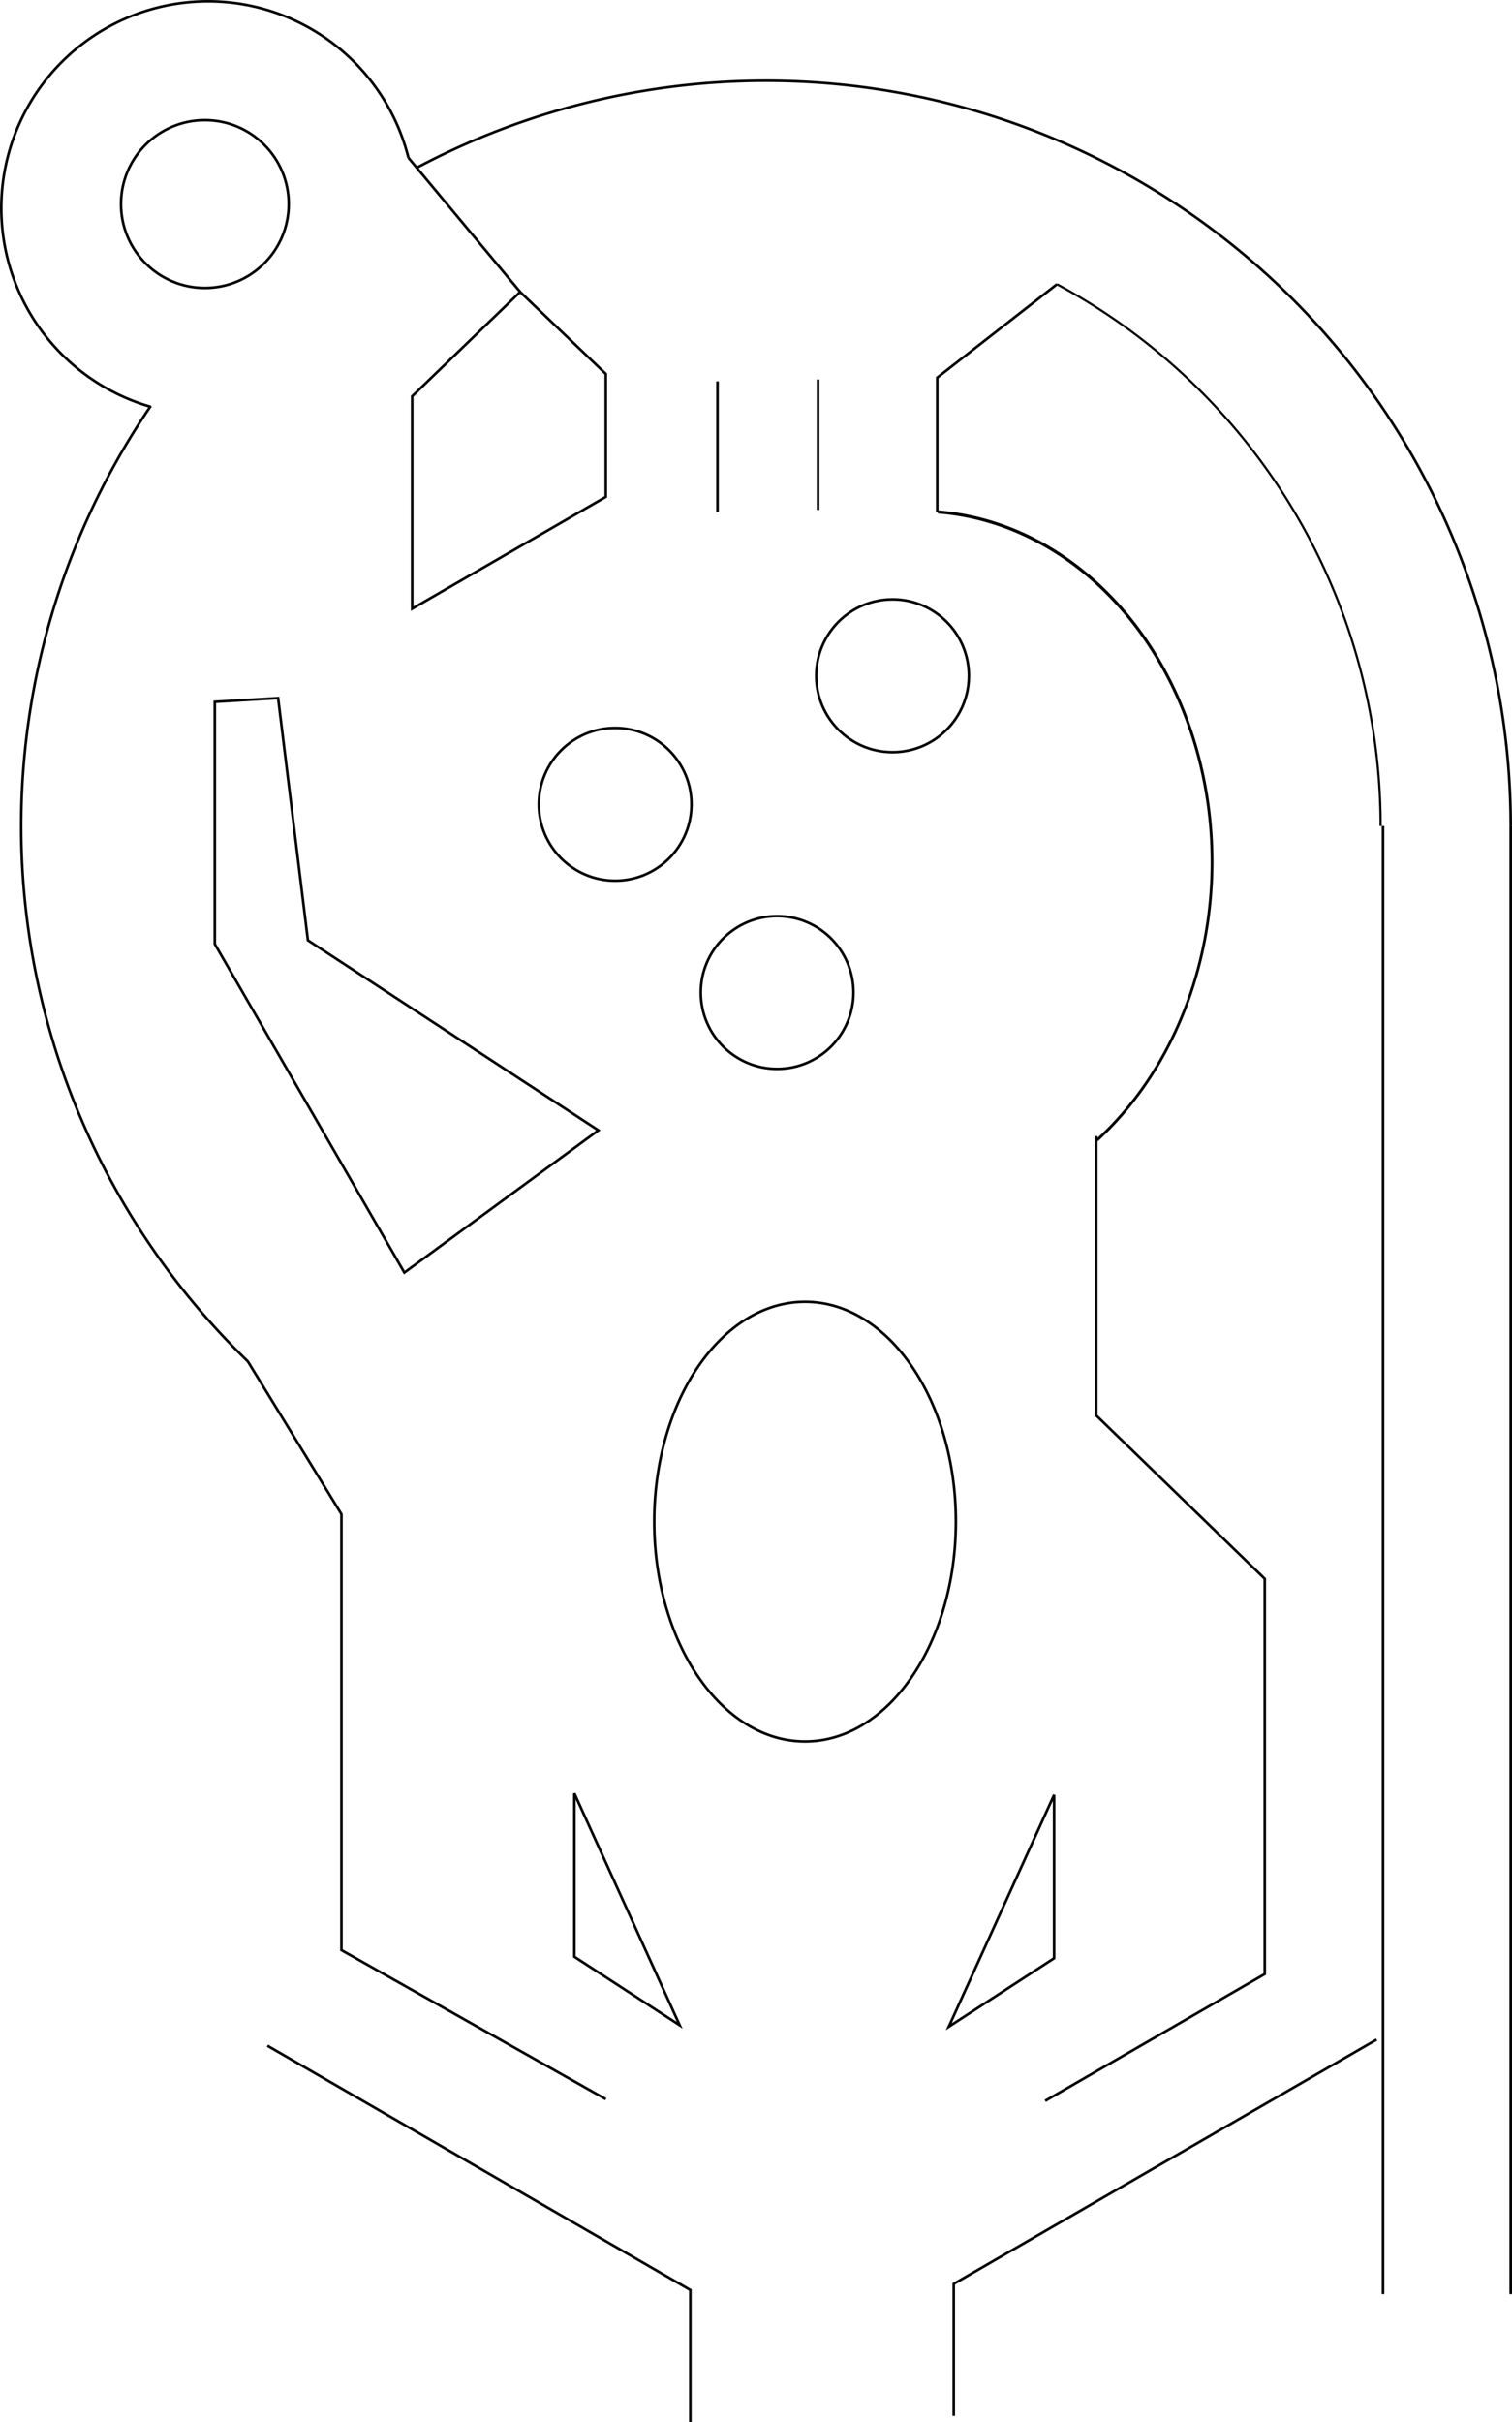 <?xml version="1.0" encoding="UTF-8" standalone="no"?>
<!-- Created with Inkscape (http://www.inkscape.org/) -->

<svg
   xmlns:dc="http://purl.org/dc/elements/1.1/"
   xmlns:cc="http://creativecommons.org/ns#"
   xmlns:rdf="http://www.w3.org/1999/02/22-rdf-syntax-ns#"
   xmlns:svg="http://www.w3.org/2000/svg"
   xmlns="http://www.w3.org/2000/svg"
   xmlns:sodipodi="http://sodipodi.sourceforge.net/DTD/sodipodi-0.dtd"
   xmlns:inkscape="http://www.inkscape.org/namespaces/inkscape"
   width="161.008"
   height="257.749"
   viewBox="0 0 42.6 68.196"
   version="1.1"
   id="svg8"
   sodipodi:docname="field.svg"
   inkscape:version="0.91 r13725">
  <defs
     id="defs2" />
  <sodipodi:namedview
     id="base"
     pagecolor="#ffffff"
     bordercolor="#666666"
     borderopacity="1.0"
     inkscape:pageopacity="0.0"
     inkscape:pageshadow="2"
     inkscape:zoom="4"
     inkscape:cx="71.237704"
     inkscape:cy="116.33348"
     inkscape:document-units="mm"
     inkscape:current-layer="layer1"
     showgrid="false"
     units="px"
     inkscape:snap-page="true"
     inkscape:snap-bbox="true"
     inkscape:bbox-paths="true"
     inkscape:bbox-nodes="true"
     inkscape:snap-bbox-edge-midpoints="true"
     inkscape:snap-bbox-midpoints="true"
     inkscape:object-paths="true"
     inkscape:snap-intersection-paths="true"
     inkscape:snap-smooth-nodes="true"
     inkscape:snap-midpoints="true"
     inkscape:snap-object-midpoints="true"
     inkscape:snap-text-baseline="true"
     inkscape:snap-center="true"
     inkscape:snap-global="true"
     inkscape:window-width="1916"
     inkscape:window-height="1148"
     inkscape:window-x="0"
     inkscape:window-y="24"
     inkscape:window-maximized="0"
     fit-margin-top="0"
     fit-margin-left="0"
     fit-margin-right="0"
     fit-margin-bottom="0" />
  <g
     inkscape:label="レイヤー 1"
     inkscape:groupmode="layer"
     id="layer1"
     transform="translate(-8.805,-7.351)">
    <path
       style="fill:#c942a7;fill-opacity:0;stroke:#000000;stroke-width:0.073;stroke-miterlimit:4;stroke-dasharray:none;stroke-opacity:1"
       id="path5145"
       sodipodi:type="arc"
       sodipodi:cx="-30.385014"
       sodipodi:cy="-30.608063"
       sodipodi:rx="20.983465"
       sodipodi:ry="20.983465"
       sodipodi:start="1.0825393"
       sodipodi:end="3.1415927"
       sodipodi:open="true"
       d="m -20.542,-12.076 a 20.983,20.983 0 0 1 -20.654,-0.548 20.983,20.983 0 0 1 -10.172,-17.984"
       transform="scale(-1,-1)" />
    <path
       style="fill:none;stroke:#000000;stroke-width:0.073px;stroke-linecap:butt;stroke-linejoin:miter;stroke-opacity:1"
       d="m 51.368,30.608 0,41.337"
       id="path5147"
       inkscape:connector-curvature="0" />
    <path
       style="fill:#c942a7;fill-opacity:0;stroke:#000000;stroke-width:0.061;stroke-miterlimit:4;stroke-dasharray:none;stroke-opacity:1"
       id="path5145-9"
       sodipodi:type="arc"
       sodipodi:cx="-30.385014"
       sodipodi:cy="-30.608063"
       sodipodi:rx="17.31777"
       sodipodi:ry="17.31777"
       sodipodi:start="2.0639994"
       sodipodi:end="3.1415927"
       sodipodi:open="true"
       d="m -38.584,-15.354 a 17.318,17.318 0 0 1 -9.119,-15.254"
       transform="scale(-1,-1)" />
    <path
       style="fill:none;stroke:#000000;stroke-width:0.073px;stroke-linecap:butt;stroke-linejoin:miter;stroke-opacity:1"
       d="m 47.77,30.608 0,41.337"
       id="path5147-0"
       inkscape:connector-curvature="0" />
    <path
       style="fill:none;stroke:#000000;stroke-width:0.073px;stroke-linecap:butt;stroke-linejoin:miter;stroke-opacity:1"
       d="m 38.584,15.354 -3.373,2.63 0,3.777"
       id="path5200"
       inkscape:connector-curvature="0" />
    <path
       style="fill:#c942a7;fill-opacity:0;stroke:#000000;stroke-width:0.083;stroke-miterlimit:4;stroke-dasharray:none;stroke-opacity:1"
       id="path5202"
       sodipodi:type="arc"
       sodipodi:cx="45.244637"
       sodipodi:cy="-20.272682"
       sodipodi:rx="9.5820818"
       sodipodi:ry="8.5992308"
       sodipodi:start="3.6634271"
       sodipodi:end="6.0857896"
       sodipodi:open="true"
       d="m 36.938,-24.559 a 9.582,8.599 0 0 1 9.854,-4.2 9.582,8.599 0 0 1 7.848,6.8"
       transform="matrix(0.38,0.925,-0.863,0.505,0,0)" />
    <path
       style="fill:none;stroke:#000000;stroke-width:0.073px;stroke-linecap:butt;stroke-linejoin:miter;stroke-opacity:1"
       d="m 39.691,39.34 0,7.864 4.748,4.6 0,11.128 -6.186,3.571"
       id="path828"
       inkscape:connector-curvature="0" />
    <path
       style="fill:none;stroke:#000000;stroke-width:0.073px;stroke-linecap:butt;stroke-linejoin:miter;stroke-opacity:1"
       d="m 38.504,57.887 0,4.6 -2.968,1.929 z"
       id="path830"
       inkscape:connector-curvature="0" />
    <path
       style="fill:none;stroke:#000000;stroke-width:0.073px;stroke-linecap:butt;stroke-linejoin:miter;stroke-opacity:1"
       d="m 24.987,57.845 0,4.6 2.968,1.929 z"
       id="path830-1"
       inkscape:connector-curvature="0" />
    <path
       style="fill:none;stroke:#000000;stroke-width:0.073px;stroke-linecap:butt;stroke-linejoin:miter;stroke-opacity:1"
       d="m 15.787,45.681 2.638,4.303 0,12.275 7.449,4.197"
       id="path868"
       inkscape:connector-curvature="0"
       sodipodi:nodetypes="cccc" />
    <path
       style="fill:none;stroke:#000000;stroke-width:0.073px;stroke-linecap:butt;stroke-linejoin:miter;stroke-opacity:1"
       d="m 23.46,15.571 2.413,2.308 0,3.462 -5.455,3.149 0,-5.982 z"
       id="path889"
       inkscape:connector-curvature="0" />
    <path
       style="fill:none;stroke:#000000;stroke-width:0.073px;stroke-linecap:butt;stroke-linejoin:miter;stroke-opacity:1"
       d="m 29.021,18.089 0,3.672"
       id="path891"
       inkscape:connector-curvature="0" />
    <path
       style="fill:none;stroke:#000000;stroke-width:0.073px;stroke-linecap:butt;stroke-linejoin:miter;stroke-opacity:1"
       d="m 31.854,18.037 0,3.672"
       id="path891-7"
       inkscape:connector-curvature="0" />
    <path
       style="fill:none;stroke:#000000;stroke-width:0.073px;stroke-linecap:butt;stroke-linejoin:miter;stroke-opacity:1"
       d="m 14.857,27.112 0,6.82 5.341,9.25 5.466,-4.005 -8.184,-5.351 -0.839,-6.82 z"
       id="path908"
       inkscape:connector-curvature="0" />
    <circle
       style="fill:#c942a7;fill-opacity:0;stroke:#000000;stroke-width:0.073;stroke-miterlimit:4;stroke-dasharray:none;stroke-opacity:1"
       id="path921"
       cx="26.136"
       cy="29.997"
       r="2.151" />
    <circle
       style="fill:#c942a7;fill-opacity:0;stroke:#000000;stroke-width:0.073;stroke-miterlimit:4;stroke-dasharray:none;stroke-opacity:1"
       id="path921-5"
       cx="33.952"
       cy="26.378"
       r="2.151" />
    <circle
       style="fill:#c942a7;fill-opacity:0;stroke:#000000;stroke-width:0.073;stroke-miterlimit:4;stroke-dasharray:none;stroke-opacity:1"
       id="path921-9"
       cx="30.7"
       cy="35.296"
       r="2.151" />
    <ellipse
       style="fill:#c942a7;fill-opacity:0;stroke:#000000;stroke-width:0.073;stroke-miterlimit:4;stroke-dasharray:none;stroke-opacity:1"
       id="path944"
       cx="31.487"
       cy="50.194"
       rx="4.249"
       ry="6.19" />
    <path
       style="fill:none;stroke:#000000;stroke-width:0.073px;stroke-linecap:butt;stroke-linejoin:miter;stroke-opacity:1"
       d="m 47.591,64.777 -11.915,6.879 0,3.718"
       id="path946"
       inkscape:connector-curvature="0" />
    <path
       style="fill:none;stroke:#000000;stroke-width:0.073px;stroke-linecap:butt;stroke-linejoin:miter;stroke-opacity:1"
       d="m 16.34,64.951 11.915,6.879 0,3.718"
       id="path946-6"
       inkscape:connector-curvature="0" />
    <path
       style="fill:none;stroke:#000000;stroke-width:0.073px;stroke-linecap:butt;stroke-linejoin:miter;stroke-opacity:1"
       d="m 20.313,11.794 3.148,3.777"
       id="path963"
       inkscape:connector-curvature="0"
       sodipodi:nodetypes="cc" />
    <path
       style="fill:#c942a7;fill-opacity:0;stroke:#000000;stroke-width:0.073;stroke-miterlimit:4;stroke-dasharray:none;stroke-opacity:1"
       id="path973"
       sodipodi:type="arc"
       sodipodi:cx="-4.1084914"
       sodipodi:cy="-19.305788"
       sodipodi:rx="5.8229117"
       sodipodi:ry="5.8229117"
       sodipodi:start="5.4817825"
       sodipodi:end="3.3848243"
       d="m -0.057,-23.489 a 5.823,5.823 0 0 1 0.774,7.442 5.823,5.823 0 0 1 -7.192,2.061 5.823,5.823 0 0 1 -3.285,-6.723"
       transform="matrix(0.5,-0.866,-0.866,-0.5,0,0)"
       sodipodi:open="true" />
    <path
       style="fill:#c942a7;fill-opacity:0;stroke:#000000;stroke-width:0.073;stroke-miterlimit:4;stroke-dasharray:none;stroke-opacity:1"
       id="path5145-2"
       sodipodi:type="arc"
       sodipodi:cx="-30.385014"
       sodipodi:cy="-30.608063"
       sodipodi:rx="20.983465"
       sodipodi:ry="20.983465"
       sodipodi:start="5.481345"
       sodipodi:end="0.59877035"
       d="m -15.793,-45.688 a 20.983,20.983 0 0 1 2.741,26.906"
       transform="scale(-1,-1)"
       sodipodi:open="true" />
    <circle
       style="fill:#c942a7;fill-opacity:0;stroke:#000000;stroke-width:0.073;stroke-miterlimit:4;stroke-dasharray:none;stroke-opacity:1"
       id="path1010"
       cx="14.577"
       cy="13.096"
       r="2.363" />
  </g>
</svg>
